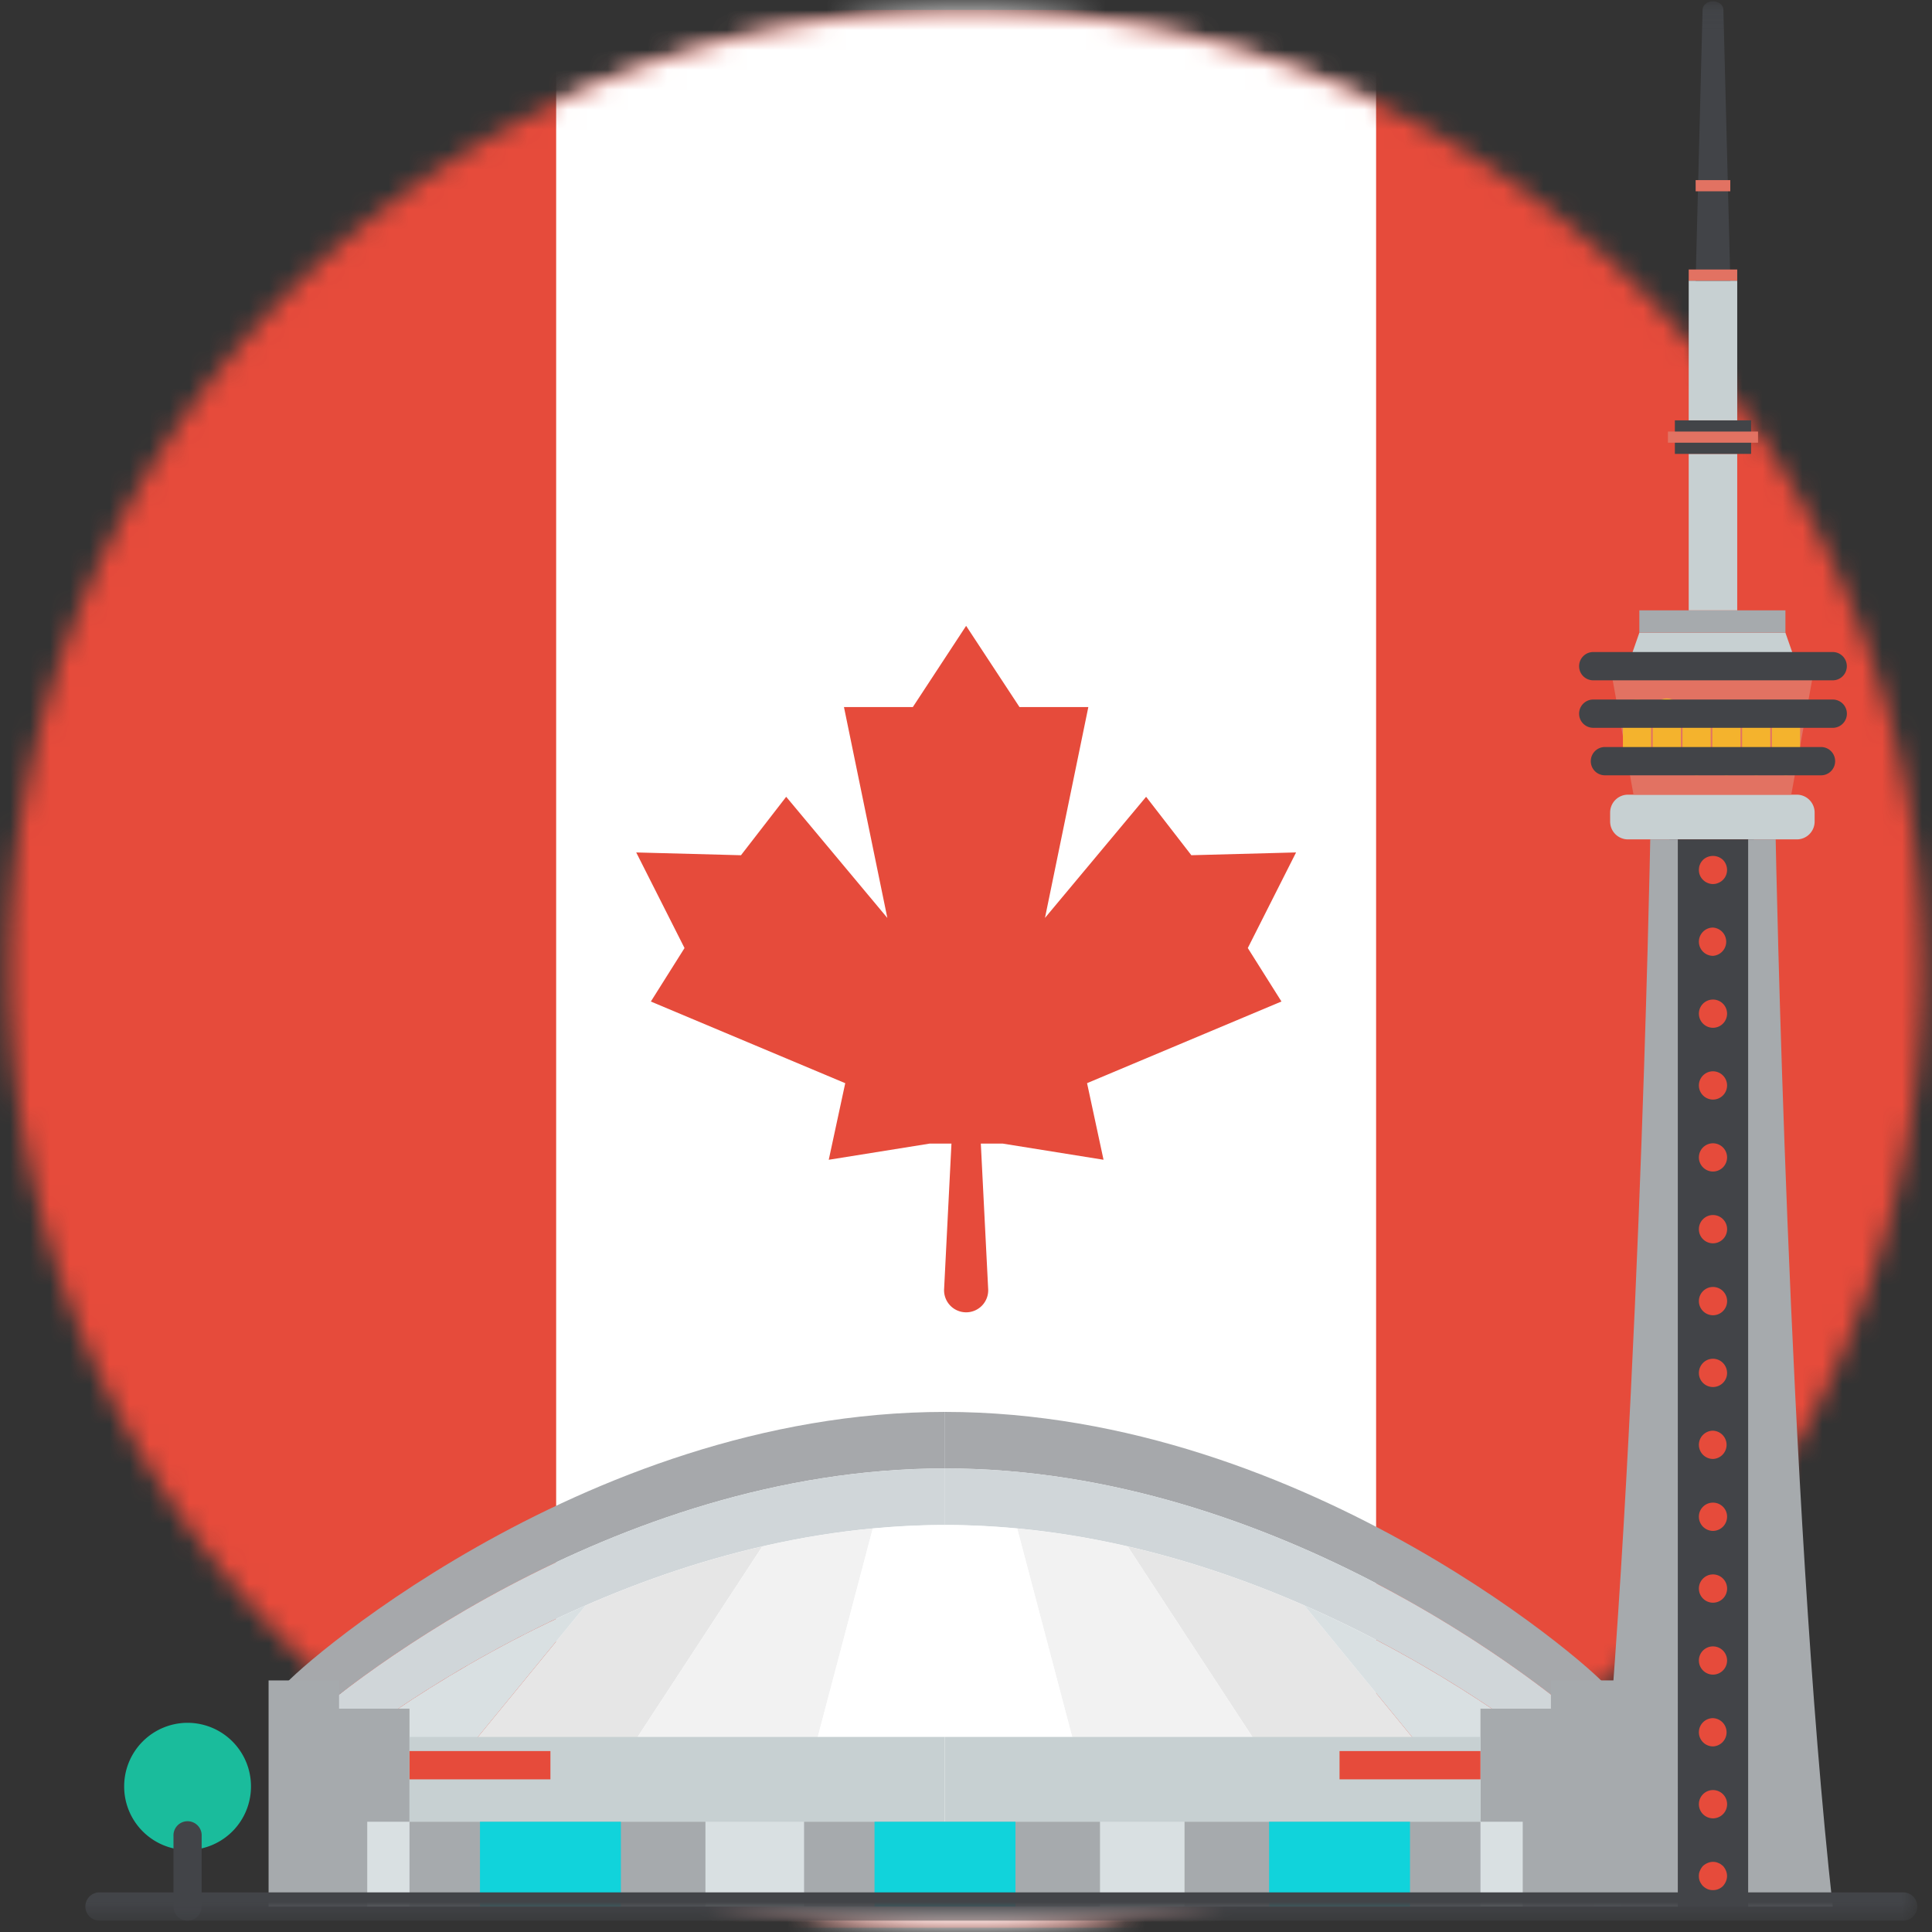<svg width="97" height="97" xmlns="http://www.w3.org/2000/svg" xmlns:xlink="http://www.w3.org/1999/xlink"><rect width="100%" height="100%" fill="#333333" stroke="none"/><defs><path d="M19.684 10.153C8.018 18.931.47 32.903.47 48.643c0 15.738 7.548 29.71 19.214 38.488a47.773 47.773 0 0 0 28.823 9.622 47.771 47.771 0 0 0 28.822-9.622c11.667-8.777 19.215-22.75 19.215-38.489 0-15.74-7.548-29.711-19.215-38.489A47.775 47.775 0 0 0 48.507.531a47.777 47.777 0 0 0-28.823 9.622z" id="a"/><path id="c" d="M0 96.43h96.262V.067H0z"/></defs><g fill="none" fill-rule="evenodd"><g><mask id="b" fill="#fff"><use xlink:href="#a"/></mask><path fill="#E64B3B" mask="url(#b)" d="M-3.39 96.787h103.795V.497H-3.39z"/><path fill="#FFF" mask="url(#b)" d="M27.923 101.315H69.09V-4.032H27.923z"/><path fill="#E64B3B" mask="url(#b)" d="M48.507 57.415h1.828l5.07.813-.827-3.846 9.76-4.1-1.69-2.684 2.424-4.8-5.258.14-2.271-2.934-5.078 6.082L54.642 35.5h-3.456l-2.68-4.078L45.83 35.5h-3.457l2.178 10.587-5.079-6.082-2.27 2.934-5.259-.14 2.425 4.8-1.691 2.685 9.76 4.1-.828 3.845 5.071-.813z"/><path d="M49.107 54.701h-1.2l-.505 9.997a1.108 1.108 0 1 0 2.21 0l-.505-9.997z" fill="#E64B3B" mask="url(#b)"/></g><g><path d="M90.214 42.143h-8.48a.895.895 0 0 1-.894-.896v-.451c0-.495.4-.897.894-.897h8.48c.493 0 .893.402.893.897v.451c0 .495-.4.896-.893.896" fill="#C7D0D2"/><path fill="#E27262" d="M89.934 39.9h-7.92l-1.174-6.452h10.267z"/><path fill="#C7D0D2" d="M89.64 31.765h-7.333l-.587 1.683h8.508z"/><mask id="d" fill="#fff"><use xlink:href="#c"/></mask><path fill="#A6AAAD" mask="url(#d)" d="M82.306 31.764h7.335v-1.121h-7.335z"/><path fill="#424448" mask="url(#d)" d="M83.814 95.721h4.237V42.143h-4.237zM92.017 34.157H79.99a.708.708 0 0 1-.708-.71c0-.392.316-.71.708-.71h12.027c.39 0 .707.318.707.71 0 .392-.316.71-.707.71"/><path fill="#C7D0D2" mask="url(#d)" d="M84.785 30.643h2.436v-7.855h-2.436z"/><path fill="#424448" mask="url(#d)" d="M84.09 22.788h3.827v-1.683H84.09z"/><path fill="#E27262" mask="url(#d)" d="M83.742 22.227h4.523v-.56h-4.523z"/><path fill="#C7D0D2" mask="url(#d)" d="M84.785 21.105h2.436v-7.013h-2.436z"/><path d="M86.873 14.092h-1.74L85.482.488c0-.233.234-.421.522-.421.289 0 .522.188.522.42l.348 13.605z" fill="#424448" mask="url(#d)"/><path fill="#E27262" mask="url(#d)" d="M84.785 14.092h2.436v-.56h-2.436zM85.134 9.604h1.739v-.56h-1.74z"/><path d="M86.003 44.386a.69.69 0 0 1-.269-.057.7.7 0 0 1-.233-.156.694.694 0 0 1-.205-.496c0-.05.007-.093.013-.142a.501.501 0 0 1 .043-.135.451.451 0 0 1 .064-.12c.021-.036.057-.071.085-.107a.733.733 0 0 1 1.005 0 .725.725 0 0 1 .204.504.7.7 0 0 1-.438.652.69.69 0 0 1-.269.057M85.296 47.281c0-.39.318-.71.707-.71a.711.711 0 0 1 0 1.419.71.71 0 0 1-.707-.709m0 3.611a.706.706 0 1 1 1.415 0 .71.71 0 0 1-.708.71.71.71 0 0 1-.707-.71m0 3.605c0-.39.318-.71.707-.71a.71.71 0 0 1 .708.71.71.71 0 0 1-.708.71.71.71 0 0 1-.707-.71m0 3.612a.706.706 0 1 1 1.415 0 .71.71 0 0 1-.708.71.71.71 0 0 1-.707-.71m0 3.604c0-.39.318-.71.707-.71a.71.71 0 0 1 0 1.42.706.706 0 0 1-.707-.71m0 3.612c0-.39.318-.71.707-.71a.71.71 0 0 1 0 1.42.71.71 0 0 1-.707-.71m0 3.611c0-.397.318-.717.707-.717.389 0 .708.32.708.717 0 .39-.32.702-.708.702a.704.704 0 0 1-.707-.702m0 3.605a.71.71 0 0 1 .707-.71.71.71 0 0 1 0 1.419.71.71 0 0 1-.707-.71m0 3.605c0-.39.318-.702.707-.702.389 0 .708.311.708.702a.713.713 0 0 1-.708.717.712.712 0 0 1-.707-.717m0 3.612c0-.39.318-.71.707-.71a.71.71 0 0 1 0 1.42.71.71 0 0 1-.707-.71m0 3.611a.706.706 0 1 1 1.415 0 .71.71 0 0 1-.708.71.71.71 0 0 1-.707-.71m0 3.604c0-.39.318-.709.707-.709a.71.71 0 0 1 0 1.419.71.71 0 0 1-.707-.71m0 3.612c0-.39.318-.71.707-.71a.71.71 0 0 1 0 1.42.71.71 0 0 1-.707-.71M86.003 94.898a.693.693 0 0 1-.269-.05.822.822 0 0 1-.233-.156.847.847 0 0 1-.156-.234.698.698 0 0 1-.05-.27.59.59 0 0 1 .057-.27.811.811 0 0 1 .149-.234.808.808 0 0 1 .233-.148.676.676 0 0 1 .41-.044.503.503 0 0 1 .128.044.496.496 0 0 1 .127.064l.107.084c.063.07.113.15.148.235a.716.716 0 0 1 .056.269.716.716 0 0 1-.056.27.819.819 0 0 1-.148.234.704.704 0 0 1-.503.206" fill="#E64B3B" mask="url(#d)"/><path d="M82.19 38.786a.709.709 0 0 1-.708-.71v-2.244c0-.392.317-.71.707-.71.391 0 .708.318.708.71v2.244c0 .392-.317.71-.708.71M83.686 38.786a.708.708 0 0 1-.707-.71v-2.244a.709.709 0 1 1 1.414 0v2.244c0 .392-.316.71-.707.71M88.174 38.926a.708.708 0 0 1-.707-.71v-2.244a.709.709 0 1 1 1.414 0v2.244c0 .392-.316.71-.707.71M89.67 38.926a.708.708 0 0 1-.708-.71v-2.244a.709.709 0 1 1 1.415 0v2.244c0 .392-.316.71-.707.71M85.182 38.926a.709.709 0 0 1-.708-.71v-2.244a.709.709 0 0 1 1.415 0v2.244c0 .392-.316.71-.707.71M86.678 38.926a.708.708 0 0 1-.707-.71v-2.244a.709.709 0 1 1 1.415 0v2.244c0 .392-.317.71-.708.71" fill="#F4B32D" mask="url(#d)"/><path d="M91.43 38.926H80.576a.708.708 0 0 1-.707-.71c0-.392.316-.71.707-.71H91.43c.391 0 .707.318.707.71 0 .392-.316.71-.707.71M92.017 36.541H79.99a.708.708 0 0 1-.708-.71c0-.39.316-.709.708-.709h12.027a.709.709 0 0 1 0 1.42" fill="#424448" mask="url(#d)"/><path d="M82.854 42.143s-.626 33.381-2.864 53.578h4.248V42.143h-1.384zM89.152 42.143s.627 33.381 2.864 53.578H87.77V42.143h1.383z" fill="#A6AAAD" mask="url(#d)"/><path d="M14.193 84.723c0 .874.116 1.695.323 2.474 2.239-2.19 16.124-13.471 32.929-13.471v-2.838c-18.365 0-33.252 13.48-33.252 13.835" fill="#A6A8AB" mask="url(#d)"/><path d="M14.516 87.197c-.207.202-.323.335-.323.365 0 .873.116 1.694.323 2.473.196-.191.479-.45.846-.766a8.872 8.872 0 0 1-.846-2.072" fill="#E64B3B" mask="url(#d)"/><path d="M15.362 89.27c3.838-3.306 16.743-12.706 32.083-12.706v-2.838c-16.805 0-30.69 11.282-32.929 13.471.196.731.479 1.422.846 2.073" fill="#D0D6D9" mask="url(#d)"/><path d="M29.404 80.604l-9.896 12.082c2.155.857 4.888 1.212 8.06 1.314L38.27 77.644c-3.176.731-6.157 1.776-8.866 2.96" fill="#E6E6E6" mask="url(#d)"/><path d="M15.362 89.27c.905 1.606 2.32 2.69 4.146 3.416l9.897-12.082c-6.786 2.968-11.87 6.793-14.043 8.666" fill="#D9E0E2" mask="url(#d)"/><path d="M38.27 77.644L27.567 94c3.461.111 7.44-.074 11.757-.23l4.495-17.028a42.39 42.39 0 0 0-5.549.902" fill="#F2F2F2" mask="url(#d)"/><path d="M47.445 76.564c-1.226 0-2.434.066-3.626.178L39.325 93.77c2.598-.095 5.318-.178 8.12-.178V76.564z" fill="#FFF" mask="url(#d)"/><path fill="#A6AAAD" mask="url(#d)" d="M17.023 84.368v1.42h3.537v9.933h-7.075V84.368z"/><path fill="#C7D0D2" mask="url(#d)" d="M20.56 95.721h26.885v-8.515H20.56z"/><path fill="#D9E0E2" mask="url(#d)" d="M18.438 95.721h29.007v-4.257H18.438z"/><path fill="#E64B3B" mask="url(#d)" d="M20.56 89.335h7.075v-1.419H20.56z"/><path fill="#A6AAAD" mask="url(#d)" d="M20.56 95.721h14.858v-4.257H20.56z"/><path fill="#11D3DB" mask="url(#d)" d="M24.098 95.721h7.075v-4.257h-7.075z"/><path d="M80.697 84.723c0 .874-.116 1.695-.323 2.474-2.239-2.19-16.125-13.471-32.929-13.471v-2.838c18.364 0 33.252 13.48 33.252 13.835" fill="#A6A8AB" mask="url(#d)"/><path d="M80.374 87.197c.207.202.323.335.323.365 0 .873-.116 1.694-.323 2.473-.196-.191-.479-.45-.846-.766.367-.65.65-1.34.846-2.072" fill="#E64B3B" mask="url(#d)"/><path d="M79.528 89.27c-3.838-3.306-16.744-12.706-32.083-12.706v-2.838c16.805 0 30.69 11.282 32.929 13.471a8.872 8.872 0 0 1-.846 2.073" fill="#D0D6D9" mask="url(#d)"/><path d="M65.486 80.604l9.896 12.082c-2.155.857-4.888 1.212-8.06 1.314L56.62 77.644c3.176.731 6.156 1.776 8.866 2.96" fill="#E6E6E6" mask="url(#d)"/><path d="M79.528 89.27c-.905 1.606-2.32 2.69-4.146 3.416l-9.897-12.082c6.786 2.968 11.87 6.793 14.043 8.666" fill="#D9E0E2" mask="url(#d)"/><path d="M56.62 77.644L67.323 94c-3.461.111-7.44-.074-11.757-.23L51.07 76.741c1.903.18 3.757.49 5.549.902" fill="#F2F2F2" mask="url(#d)"/><path d="M47.445 76.564c1.226 0 2.434.066 3.626.178l4.494 17.028c-2.598-.095-5.318-.178-8.12-.178V76.564z" fill="#FFF" mask="url(#d)"/><path fill="#A6AAAD" mask="url(#d)" d="M77.867 84.368v1.42H74.33v9.933h7.075V84.368z"/><path fill="#C7D0D2" mask="url(#d)" d="M47.445 95.721H74.33v-8.515H47.445z"/><path fill="#D9E0E2" mask="url(#d)" d="M47.445 95.721h29.007v-4.257H47.445z"/><path fill="#E64B3B" mask="url(#d)" d="M67.254 89.335h7.076v-1.419h-7.076z"/><path fill="#A6AAAD" mask="url(#d)" d="M59.472 95.721H74.33v-4.257H59.472z"/><path fill="#11D3DB" mask="url(#d)" d="M63.717 95.721h7.075v-4.257h-7.075z"/><path fill="#A6AAAD" mask="url(#d)" d="M40.37 95.721h14.857v-4.257H40.37z"/><path fill="#11D3DB" mask="url(#d)" d="M43.907 95.721h7.076v-4.257h-7.076z"/><path d="M12.601 89.69a3.188 3.188 0 0 1-3.184 3.193 3.188 3.188 0 0 1-3.183-3.193 3.189 3.189 0 0 1 3.183-3.193 3.189 3.189 0 0 1 3.184 3.193" fill="#1ABC9C" mask="url(#d)"/><path d="M9.418 96.43a.708.708 0 0 1-.708-.71v-3.547a.708.708 0 1 1 1.415 0v3.548c0 .392-.317.71-.707.71" fill="#424448" mask="url(#d)"/><path d="M95.554 96.43H4.996a.709.709 0 1 1 0-1.42l90.558.001a.709.709 0 0 1 0 1.42" fill="#424448" mask="url(#d)"/></g></g></svg>